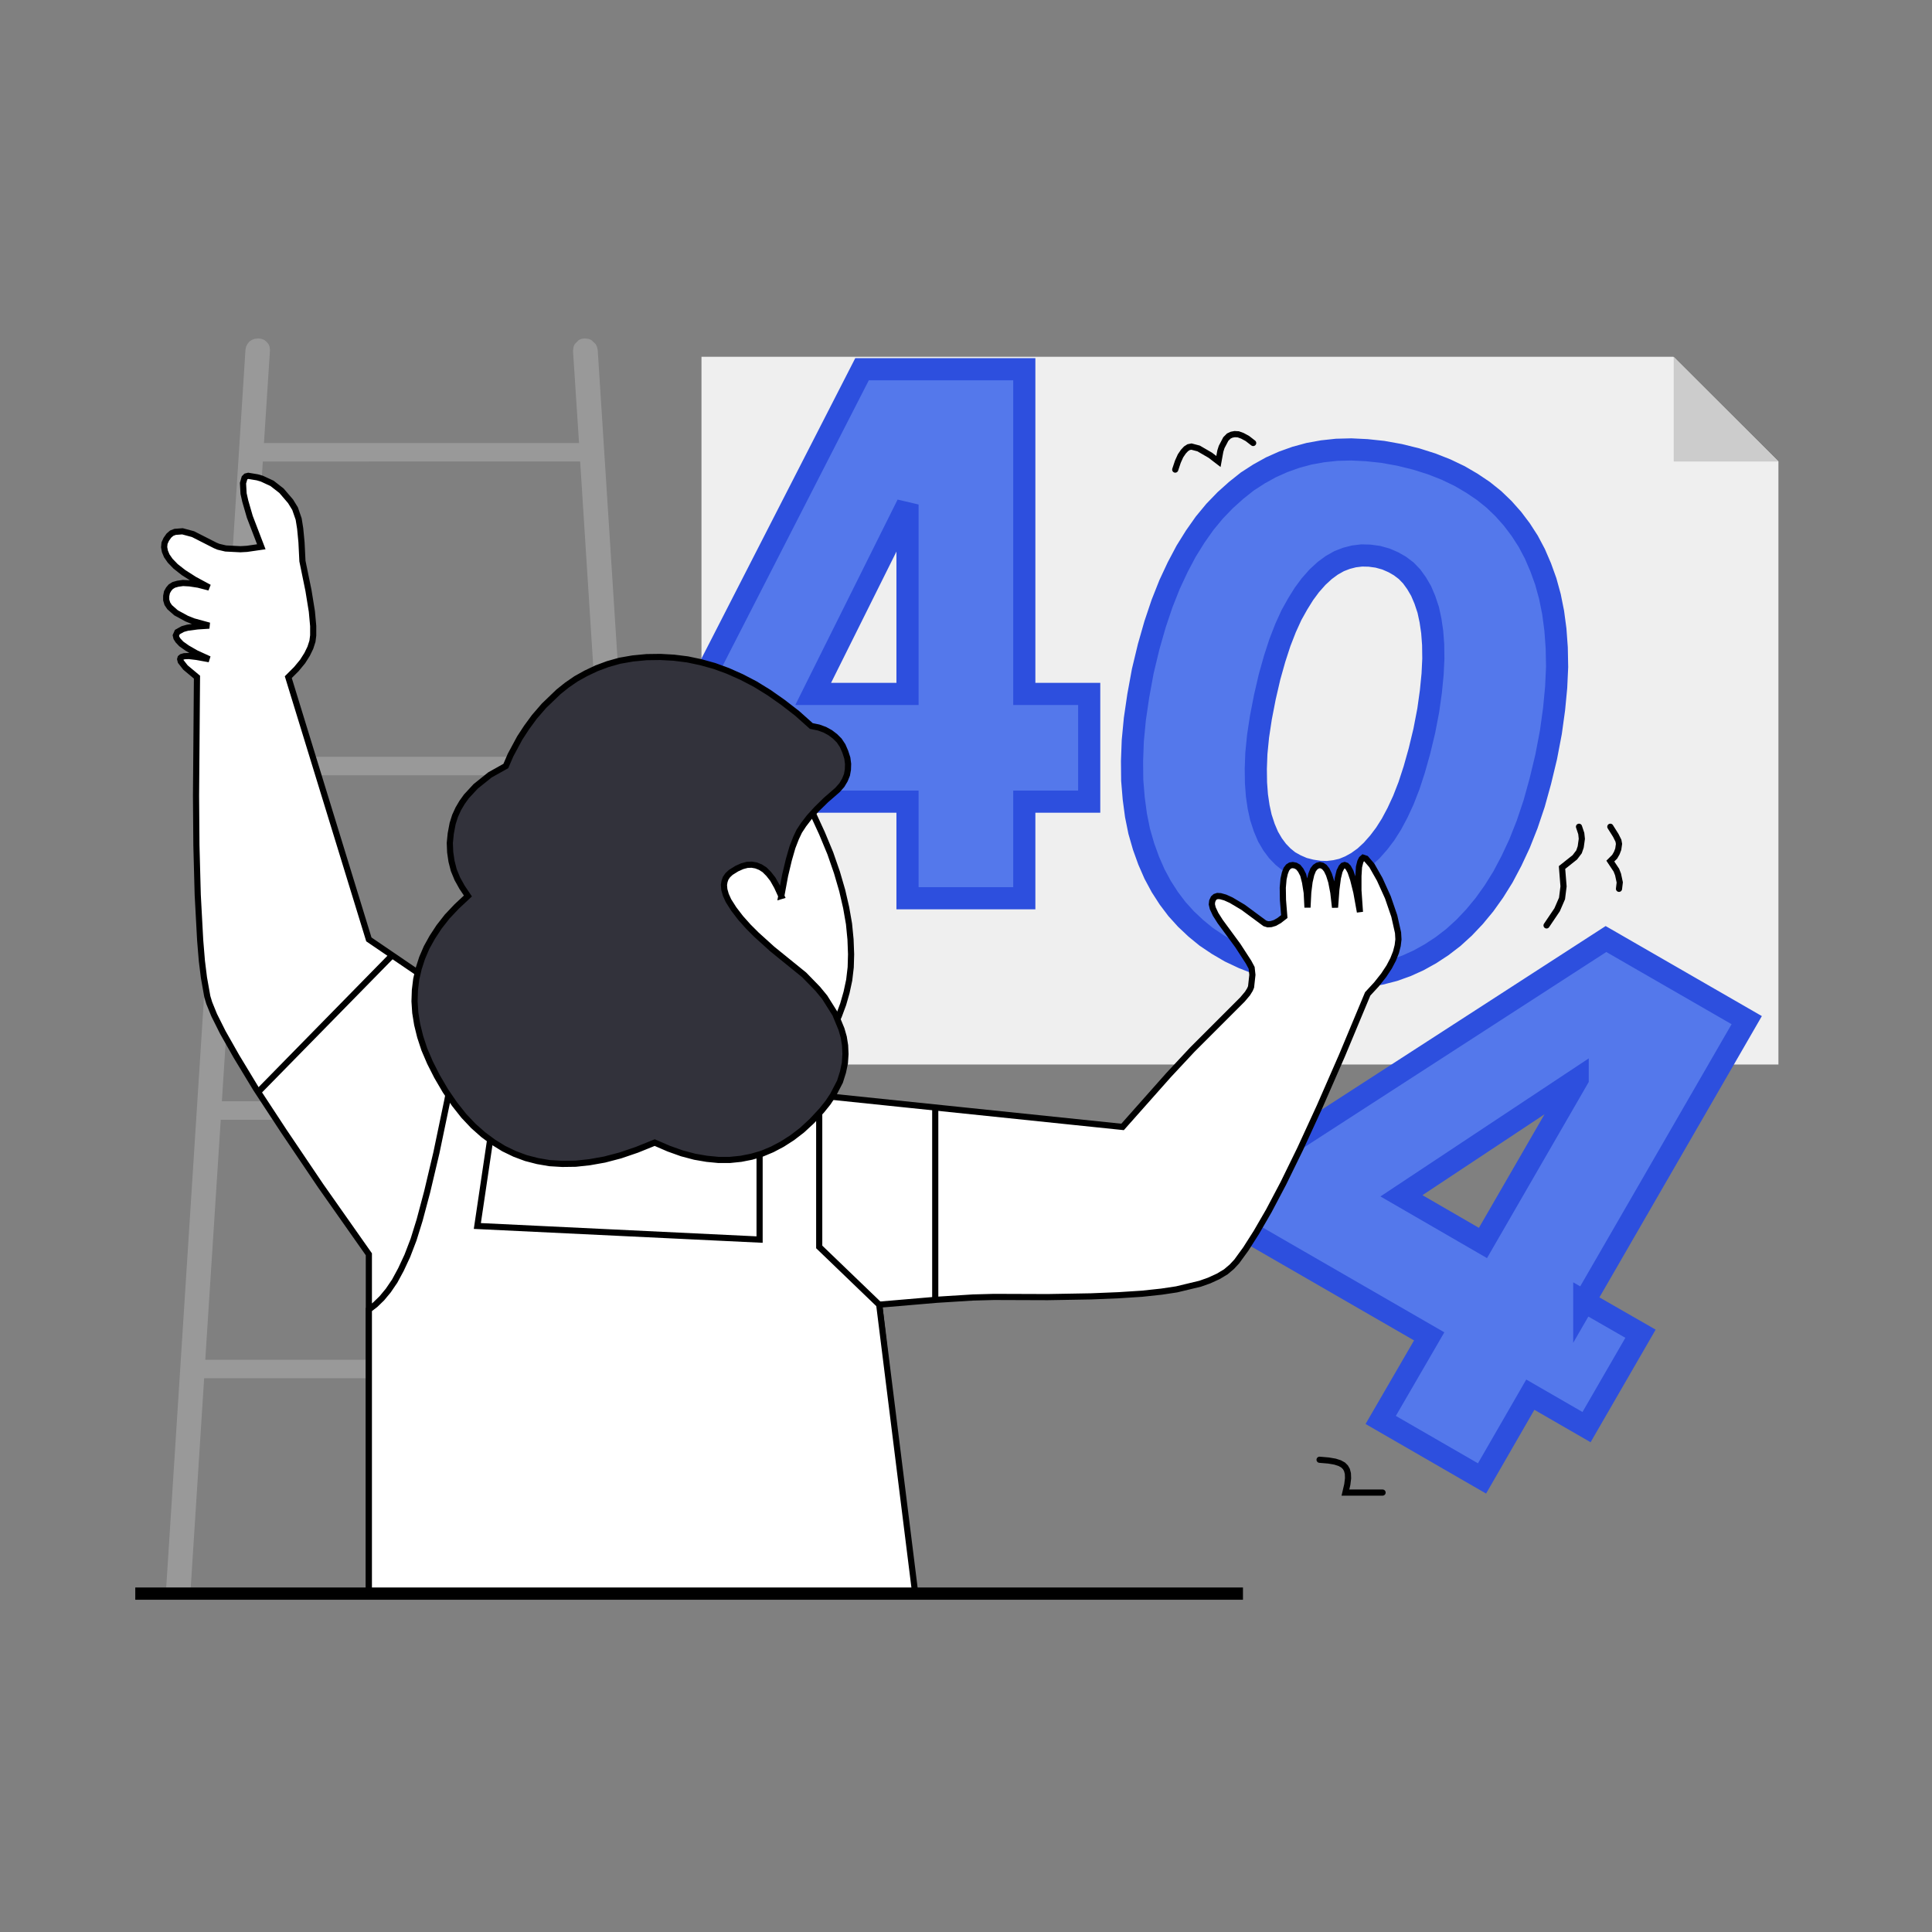 <svg height="1024" width="1024" xmlns="http://www.w3.org/2000/svg"><rect width="100%" height="100%" fill="#808080" stroke="none"/><g fill-rule="evenodd"><path d="M371.8 189.1h515.1l55.7 55.5v319.6H371.8Z" fill="#efefef"/><path d="m887.1 189.1 55.5 55.5h-55.5Z" fill="#ccc"/></g><path d="m137 179.4 1.6.2 1.5.6 1.2 1 1 1.2.6 1.4.2 1.7-3.2 49.3h167l-3.2-48.9.3-2.1.6-1.4 2.2-2.2 1.4-.6 1.6-.2 2.1.2 1.5.6 2.3 2.2.7 1.4.4 1.7 42 655.9h-13.1l-7.1-110.9H108.2l-7.1 110.9h-13l42-655.9.3-1.7.7-1.4 1-1.3 1.3-.9 1.5-.6 2.1-.2Zm192.8 414.1H117l-8.2 127.2H338l-8.2-127.2Zm-11.7-182.6H128.7l-11.1 172.8h211.6l-11.1-172.8Zm-10.6-166.3H139.3l-10 156.5h188.2l-10-156.5Z" fill="#999" fill-rule="evenodd"/><path d="M542.9 367.8h34.4v57.1h-34.4v51.2H481v-51.2H358.8v-37.6l98.1-191.6h86v172.1ZM481 267.4l-50 100.4h50V267.4Zm202.5 248.1-8.8-2.2-8.2-2.6-7.6-3-7-3.3-6.5-3.8-6.1-4.1-5.5-4.5-5.2-4.9-4.8-5.3-4.3-5.7-4-6.2-3.6-6.7-3.1-7.1-2.7-7.5-2.3-8-1.7-8.4-1.2-9-.8-9.6-.1-10.2.4-10.8 1.1-11.5 1.8-12.3 2.4-13.1 3.1-12.9 3.4-11.9 3.7-11 4-10.1 4.3-9.2 4.5-8.5 4.8-7.7 5-7.1 5.3-6.4 5.6-5.8 5.8-5.2 5.9-4.7 6.2-4 6.3-3.5 6.5-2.9 6.7-2.4 7-1.9 7.2-1.3 7.4-.8 7.8-.2 8.2.4 8.5.9 8.9 1.6 8.9 2.2 8.2 2.6 7.6 3 7.1 3.4 6.5 3.8 6.1 4.1 5.6 4.5 5.1 4.9 4.8 5.4 4.3 5.7 4 6.2 3.5 6.6 3.1 7.2 2.7 7.5 2.2 8 1.7 8.5 1.2 9 .7 9.6.2 10.2-.5 10.8-1.1 11.5-1.7 12.3-2.5 13.1-3.1 12.9-3.3 11.9-3.7 11-4 10.1-4.3 9.2-4.5 8.5-4.8 7.7-5 7-5.3 6.4-5.5 5.8-5.7 5.2-6 4.6-6.1 4-6.3 3.5-6.4 2.9-6.7 2.4-7 1.8-7.2 1.3-7.5.8-7.8.2-8.2-.3-8.6-1-9-1.6Zm11.5-54.1 4.4.7 4.2.1 4.1-.5 3.9-.9 3.9-1.6 3.8-2.1 3.9-2.8 3.8-3.5 3.8-4.3 3.4-4.5 3.3-5.2 3.2-6 3.1-6.7 3-7.7 2.8-8.6 2.7-9.6 2.6-10.8 2.1-10.9 1.4-10 .9-9.1.4-8.2-.1-7.5-.5-6.7-.9-6.1-1.2-5.6-1.8-5.4-2-4.7-2.4-4.1-2.6-3.6-2.9-3-3.3-2.5-3.5-2-3.9-1.7-4.3-1.2-4.4-.6-4.2-.1-4.1.5-3.9 1-3.9 1.5-3.9 2.2-3.8 2.8-3.8 3.5-3.8 4.3-3.4 4.6-3.3 5.3-3.3 5.9-3.1 6.8-3 7.7-2.8 8.6-2.7 9.6-2.5 10.8-2.1 10.8-1.5 9.9-.9 9.1-.3 8.1.1 7.5.5 6.7.9 6.1 1.2 5.5 1.8 5.5 2 4.7 2.4 4.1 2.6 3.5 2.9 3 3.2 2.6 3.6 2 3.9 1.7 4.3 1.1Zm144.7 228.4 29.8 17.1-28.6 49.5-29.8-17.2-25.6 44.4-53.7-31 25.7-44.3-105.9-61.1 18.8-32.6 180.8-116.9 74.6 43-86.1 149.1Zm-3.5-117.9-93.4 61.9 43.2 25 50.2-86.9Z" fill="#5478eb" stroke="#2d4fde" stroke-width="11.74"/><g stroke="#000" stroke-width="3.261"><path d="M417.2 406 281.4 556.4l-85.9-58.5-42.7-139 4.3-4.3 3.3-4 2.4-3.8 1.7-3.5 1.1-3.4.4-3.1v-5l-.7-7.7-1.8-11.1-3.2-15.6-.5-10-.7-7.3-.8-5-1.9-5.5-2.4-3.9-4.8-5.6-5-3.9-5.4-2.5-2.4-.7-4.8-.8-1.2.3-.8.8-.8 2.8.3 5.5.9 4 2.4 8.3 6.1 15.9-7.6 1.1-3.5.2-7.8-.4-3.8-.9-1.7-.7-11.8-6-5.6-1.5-3.9.3-1.8.7-1.5 1.3-1.4 2-.9 2-.2 2.1.4 2.2 1 2.4 1.8 2.6 2.9 3 4.2 3.3 5.8 3.7 7.8 4.2-5.8-1.5-4.6-.7-3.5-.2-2.8.4-2.1.6-1.6 1-1.1 1.3-.9 1.6-.4 2v2.1l.6 2 1.2 1.8 3.4 3 5.7 3.1 3.5 1.4 8.4 2.3-6.2.4-5.3.7-2.5.7L94 335l-.8 1.8.3 1.3.9 1.4 1.7 1.8 3.1 2.2 4.7 2.7 7 3.2-6.6-1.2-4.2-.5-2.4.1-1.4.4-.6.5-.2.7.3 1.2 2.5 3.2 6.1 5.1-.5 62.8.2 26.3.7 26.3 1.3 24.1.9 10.9 1.1 8.9 1.8 10.1 1 3.3 2.6 6.4 4.6 9.2 7.2 12.7 10.4 17.2 14.7 22.4 19.5 28.9 25.6 36.4v176.6h287.8L466 691.5l30.5-2.6 19.2-1.2 11.1-.3 28.5.1 22.9-.4 14.7-.6 12.4-.8 10.3-1.1 8-1.2 12.5-3 4.8-1.7 4.8-2.2 4-2.4 3.2-2.7 2.6-2.8 4.8-6.6 5.6-8.8 6.6-11.4 7.7-14.6 8.9-18.2 10.3-22.4 11.9-27.2 13.6-32.6 4.7-5.1 3.8-4.8 2.9-4.4 2.1-4 1.5-3.8.9-3.5.4-3.3-.2-3.5-2-8.9-3.4-9.9-4.3-9.5-4.2-7.4-3.1-3.6-1.5-.5-.8.7-.7 1.4-.7 2.8-.3 4.8v7.6l.8 11.5-1.9-10.5-1.7-6.8-1.4-4.1-1.2-2.2-1-1-.9-.3-.9.3-.8.9-1 2-.9 3.7-.8 6.1-.7 9.5-.9-7.9-1.1-5.7-1.2-3.8-1.2-2.5-1.2-1.5-1.2-.8-1.3-.3-1.2.3-1.2.8-1.1 1.4-1 2.5-.9 3.9-.7 5.6-.4 8-.4-7.8-.9-5.6-1-3.9-1.3-2.5-1.3-1.6-1.4-.8-1.5-.3-1.3.2-1.1.7-1 1.3-.8 2.1-.7 3.1-.4 4.6.1 6.5.7 8.8-2.7 2.1-2.3 1.3-2 .6-1.7.1-1.6-.5-11.5-8.5-6.4-3.8-3.1-1.4-2.5-.7-1.6-.1-1.2.4-.9.8-.7 1.5-.2 1.7.5 2.1 1.5 3.2 2.4 3.8 9.4 12.8 5.7 8.8 1.6 3 .4 3.7-.7 6.4-.6 1.4-1.3 2.1-2.7 3.2-26.6 26.6-12.5 13.4-24.4 27.5-183.1-19 6.7-5.4 5.9-5.5 5.2-5.5 4.6-5.7 4-5.8 3.4-5.9 2.9-6 2.3-6.2 1.8-6.3 1.4-6.5.8-6.8.2-6.9-.3-7.9-.8-8.2-1.5-8.6-2.1-9.1-2.8-9.6-3.5-10.1-4.4-10.6-5.2-11.3-6.2-11.8-7.1-12.6Z" fill="#fff" fill-rule="evenodd"/><path d="m207.3 506.9-69.9 71.3" fill="none"/><path d="m244 546.8-6.9 36.4-5.8 27.8-4.9 20.7-4 15-3.2 10.3-3.3 8.6-3.4 7.3-3.3 6.1-3.4 5-3.4 4.1-3.5 3.4-3.4 2.6v150.5h289.6L466 691.5l-31.8-30.6v-95.1h-31.6V657L253 649.8l15.3-103H244Z" fill="#fff" fill-rule="evenodd"/><path d="M495.7 587.1v101.8" fill="none"/></g><path d="m414.1 474.9 2-10.8 2-8.4 1.9-6.6 1.9-4.9 1.7-3.6 2.3-3.5 3-3.9 3.9-4.3 5-4.9 6.1-5.3 2.3-2.6 1.6-2.7 1.1-2.7.5-2.8.1-3-.4-3.1-1.1-3.4-1.4-3.2-1.8-2.7-2.2-2.2-2.5-1.9-2.9-1.6-3.3-1.2-3.9-.8-7.5-6.7-7.5-5.8-7.4-5.2-7.3-4.5-7.3-3.8-7.2-3.2-7.1-2.6-7.2-2-7.1-1.5-7.2-.9-7.2-.4-7.3.1-7.3.7-6.9 1.2-6.4 1.8-5.9 2.2-5.7 2.7-5.2 2.9-4.8 3.3-4.5 3.6-7.7 7.4-5.1 5.9-4.1 5.6-3.6 5.5-4.9 9.1-2.5 5.8-8.4 4.7-7.6 6.1-4.9 5.3-2.3 3.2-2 3.4-1.7 3.7-1.3 4.1-1 5.3-.5 5 .2 4.9.7 4.8 1.2 4.7 1.9 4.6 2.5 4.5 3.1 4.6-5.9 5.5-5.1 5.4-4.3 5.5-3.6 5.5-3 5.4-2.4 5.6-1.8 5.6-1.3 5.6-.7 5.8-.2 5.9.4 6.1 1 6.2 1.6 6.5 2.2 6.7 3 7 3.7 7.3 4.5 7.7 4.8 7 4.9 6.2 5.1 5.4 5.2 4.6 5.4 4 5.5 3.4 5.8 2.8 5.9 2.2 6.2 1.6 6.4 1.1 6.7.4 7.1-.1 7.4-.8 7.9-1.4 8.4-2.2 8.8-3 9.4-3.8 7.4 3.2 7 2.5 6.8 1.8 6.4 1.1 6.2.6h6l5.9-.6 5.6-1.1 5.5-1.6 5.5-2.3 5.3-2.8 5.3-3.4 5.2-4 5.2-4.8 5.2-5.6 3.3-4.1 2.6-3.9 3.8-7.3 1.6-5.1 1-4.8.3-4.7-.2-4.6-.7-4.4-1.2-4.2-3.3-8-5.6-8.9-3.7-4.5-7.2-7.4-16.9-13.7-8.4-7.6-4.3-4.3-4.1-4.6-3.6-4.7-2.8-4.4-1.4-3.1-.8-2.8-.2-2.5.3-1.8.6-1.7 1.1-1.6 1.6-1.5 3.2-2 2.9-1.3 2.6-.7 2.4-.1 2.3.4 2.3.9 2.2 1.4 2.2 2.2 2.2 2.8 2.2 3.9 2.3 5Z" fill="#32323b" fill-rule="evenodd" stroke="#000" stroke-width="3.261"/><path d="m622.9 248.9 1.4-4.2 1.4-3.1 1.5-2.2 1.4-1.5 1.4-.9 1.5-.3 3.8 1 6.2 3.6 4.3 3.3 1-5.5.7-2.2 2.2-4.2 1.6-1.6 1.5-.7 1.6-.3 1.9.1 2.2.8 2.6 1.4 3.1 2.4m172.7 203.4 1.2 3.6.3 2.8-.6 4.3-.9 2.6-2.2 2.9-6.8 5.4.8 10-.8 6.4-2.6 6-5.6 8.3m33.8-52.3 2.9 4.6 1.4 2.8.3 1.7-.4 2.8-.8 2.1-1.1 1.9-2.3 2.3 3.2 4.8.9 2.3.9 4.2-.4 3.4M699.4 773.7l4.7.4 3.5.6 2.5.8 1.8 1 1.2 1.2.8 1.4.5 1.9.1 2.5-.4 3.3-1 4.3h19.7" fill="none" stroke="#000" stroke-linecap="round" stroke-width="3.261"/><path d="M71.7 841.4h587.1v6.5H71.7Z" fill-rule="evenodd"/></svg>